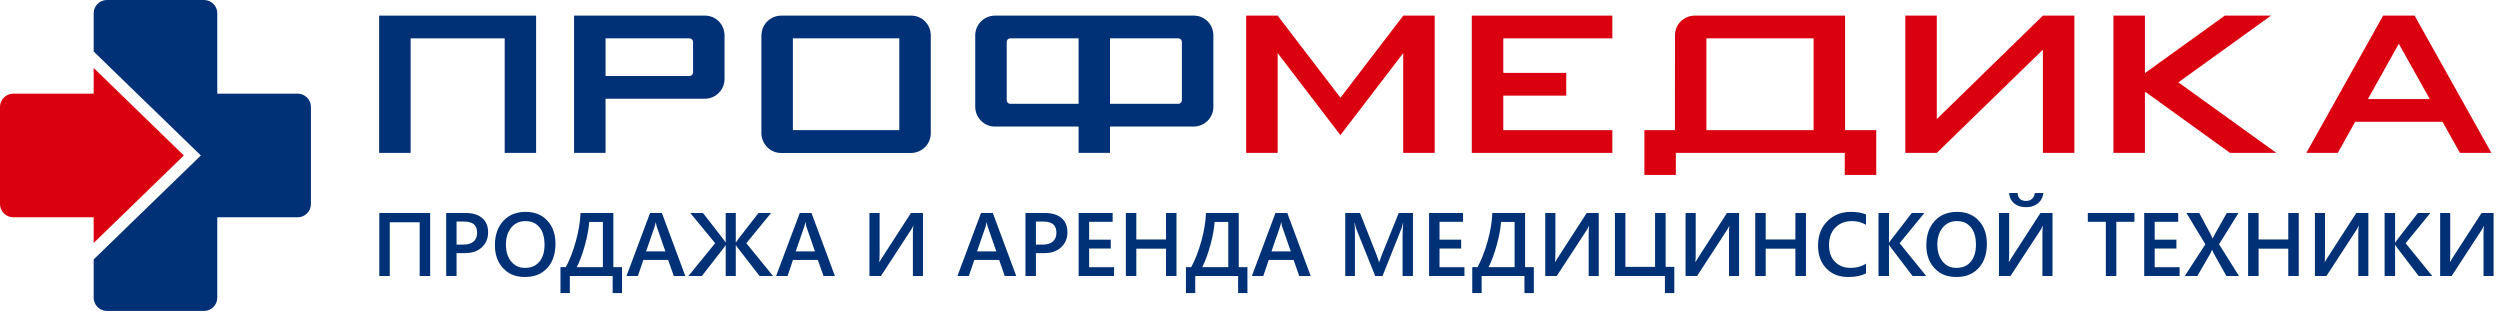 <svg width="320" height="40" viewBox="0 0 320 40" fill="none" xmlns="http://www.w3.org/2000/svg">
<path d="M48.53 2V19.57H52.56V4.91H64.6V19.57H68.62V2H48.53Z" fill="#003075"/>
<path d="M206.38 4.91V2H192.42H188.81H188.39V19.57H188.81H192.42H206.38V16.66H192.42V12.24H200.48V9.33H192.42V4.91H206.38Z" fill="#DA0010"/>
<path d="M119.13 4.36C119.05 3.04 117.97 2 116.64 2H114.26H102.34H100C98.67 2 97.55 3.04 97.48 4.36L97.46 4.5V17.08C97.49 18.44 98.6 19.58 99.96 19.58H102.34H114.26H116.6C117.97 19.58 119.11 18.48 119.14 17.12V4.5L119.13 4.36ZM115.11 6.46V15.11V16.66H114.26H102.42H101.49V15.11V6.46V4.91H102.34H114.18H115.11V6.46Z" fill="#003075"/>
<path d="M92.73 4.36C92.65 3.04 91.57 2 90.24 2H73.48V19.57H77.51V12.64H90.2C91.57 12.64 92.71 11.54 92.74 10.18V4.5L92.73 4.36ZM88.71 9.27C88.71 9.52 88.51 9.72 88.26 9.73H87.78H77.51V4.91H87.78H88.26C88.51 4.91 88.71 5.11 88.71 5.36V9.27Z" fill="#003075"/>
<path d="M236.17 16.66V2H216.93C215.56 2 214.42 3.09 214.4 4.45L214.39 16.66H210.48V22.39H214.51V19.57H236.13V22.39H240.16V16.66H236.17ZM218.42 16.66V15.11V6.46V4.91H219.35H232.14V16.66H218.42Z" fill="#DA0010"/>
<path d="M179.62 2L171.58 12.51L163.54 2H159.51V19.57H163.54V6.8L169.74 14.9L171.57 17.29L173.41 14.9L179.61 6.8V19.57H183.64V2H179.62Z" fill="#DA0010"/>
<path d="M261.49 2L247.91 15.24V2H243.88V19.57H247.91L261.49 6.36V19.57H265.52V2H261.49Z" fill="#DA0010"/>
<path d="M285.45 19.57H291.37L278.83 10.54L290.69 2H284.77L274.55 9.36V2H270.52V19.57H274.55V11.8H274.66L285.45 19.57Z" fill="#DA0010"/>
<path d="M314.87 19.57H318.9L309.07 2H305.04L295.21 19.57H299.24L301.46 15.59H312.64L314.87 19.57ZM303.09 12.68L307.05 5.6L311.01 12.68H303.09Z" fill="#DA0010"/>
<path d="M155.3 4.36C155.23 3.04 154.15 2 152.81 2H142.08H141.62H138.52H138.06H127.36C126.03 2 124.91 3.04 124.84 4.36L124.83 4.5V13.7C124.85 15.06 125.96 16.2 127.33 16.2H138.06V19.57H142.08V16.2H152.78C154.14 16.2 155.29 15.1 155.31 13.74V4.5L155.3 4.36ZM129.78 13.29H129.3C129.06 13.28 128.86 13.08 128.86 12.83V5.36C128.86 5.11 129.06 4.91 129.31 4.91H129.78H138.06V13.29H129.78ZM151.28 12.83C151.28 13.08 151.08 13.28 150.83 13.29H150.36H142.08V4.91H150.36H150.83C151.08 4.91 151.28 5.11 151.28 5.36V12.83Z" fill="#003075"/>
<path fill-rule="evenodd" clip-rule="evenodd" d="M261.21 25.65C261.397 25.383 261.51 25.067 261.55 24.7H260.46C260.42 24.993 260.317 25.227 260.15 25.4C260.137 25.42 260.12 25.437 260.1 25.45C260.04 25.503 259.98 25.547 259.92 25.58C259.76 25.673 259.57 25.72 259.35 25.72C259.017 25.72 258.757 25.637 258.57 25.47C258.383 25.303 258.277 25.047 258.25 24.7H257.17C257.19 25.073 257.293 25.393 257.48 25.66C257.567 25.8 257.677 25.923 257.81 26.03C257.85 26.063 257.89 26.093 257.93 26.12C258.303 26.387 258.773 26.52 259.34 26.52C259.847 26.52 260.287 26.403 260.66 26.17C260.727 26.13 260.79 26.083 260.85 26.03C260.99 25.917 261.11 25.79 261.21 25.65ZM65.12 34.93C65.7 35.283 66.39 35.46 67.19 35.46C68.017 35.46 68.727 35.277 69.32 34.91C69.58 34.75 69.82 34.553 70.04 34.32C70.107 34.24 70.173 34.16 70.24 34.08C70.813 33.34 71.1 32.377 71.1 31.19C71.1 30.21 70.873 29.38 70.42 28.7C70.313 28.54 70.193 28.39 70.06 28.25C69.827 27.99 69.567 27.777 69.28 27.61C68.72 27.283 68.067 27.12 67.32 27.12C66.433 27.12 65.68 27.323 65.06 27.73C64.827 27.883 64.613 28.067 64.42 28.28C64.327 28.38 64.24 28.487 64.16 28.6C63.62 29.327 63.35 30.257 63.35 31.39C63.35 32.343 63.567 33.153 64 33.82C64.12 34 64.253 34.17 64.4 34.33C64.62 34.57 64.86 34.77 65.12 34.93ZM236.58 35.46C237.487 35.46 238.243 35.303 238.85 34.99V33.75C238.797 33.783 238.74 33.817 238.68 33.85C238.16 34.143 237.557 34.29 236.87 34.29C236.297 34.29 235.8 34.163 235.38 33.91C235.193 33.797 235.023 33.66 234.87 33.5C234.783 33.413 234.703 33.32 234.63 33.22C234.283 32.727 234.11 32.113 234.11 31.38C234.11 30.627 234.287 29.993 234.64 29.48C234.72 29.36 234.813 29.247 234.92 29.14C235.093 28.96 235.28 28.81 235.48 28.69C235.927 28.43 236.45 28.3 237.05 28.3C237.463 28.3 237.857 28.363 238.23 28.49C238.443 28.563 238.65 28.66 238.85 28.78V27.45C238.337 27.23 237.69 27.12 236.91 27.12C236.143 27.12 235.463 27.277 234.87 27.59C234.517 27.777 234.193 28.017 233.9 28.31C233.687 28.53 233.5 28.763 233.34 29.01C232.92 29.69 232.71 30.5 232.71 31.44C232.71 32.38 232.923 33.177 233.35 33.83C233.47 34.017 233.607 34.19 233.76 34.35C233.967 34.563 234.19 34.747 234.43 34.9C235.03 35.273 235.747 35.46 236.58 35.46ZM248.34 34.93C248.92 35.283 249.613 35.46 250.42 35.46C251.24 35.46 251.947 35.277 252.54 34.91C252.8 34.75 253.04 34.553 253.26 34.32C253.333 34.24 253.4 34.16 253.46 34.08C254.033 33.34 254.32 32.377 254.32 31.19C254.32 30.21 254.093 29.38 253.64 28.7C253.533 28.54 253.413 28.39 253.28 28.25C253.047 27.99 252.787 27.777 252.5 27.61C251.947 27.283 251.297 27.12 250.55 27.12C249.657 27.12 248.9 27.323 248.28 27.73C248.047 27.883 247.833 28.067 247.64 28.28C247.547 28.38 247.46 28.487 247.38 28.6C246.84 29.327 246.57 30.257 246.57 31.39C246.57 32.343 246.787 33.153 247.22 33.82C247.34 34 247.473 34.17 247.62 34.33C247.84 34.57 248.08 34.77 248.34 34.93ZM53.72 35.33H55.06V27.26H48.55V35.33H49.89V28.45H53.72V35.33ZM58.44 35.33V32.4H59.52C60.313 32.4 60.963 32.21 61.47 31.83C61.543 31.777 61.613 31.717 61.68 31.65C61.887 31.457 62.053 31.243 62.18 31.01C62.38 30.637 62.48 30.21 62.48 29.73C62.48 29.163 62.347 28.69 62.08 28.31C61.98 28.157 61.857 28.02 61.71 27.9C61.203 27.473 60.487 27.26 59.56 27.26H57.11V35.33H58.44ZM78.42 37.51H79.62V34.19H78.51V27.26H74.31C74.263 28.4 74.063 29.603 73.71 30.87C73.363 32.137 72.937 33.243 72.43 34.19H71.74V37.51H72.94V35.33H78.42V37.51ZM86.25 35.33H87.72L84.72 27.26H83.21L80.19 35.33H81.65L82.35 33.27H85.52L86.25 35.33ZM97.23 35.33H98.95L95.53 31.13L98.7 27.26H97.09L94.42 30.7C94.327 30.82 94.257 30.927 94.21 31.02H94.18V27.26H92.89V31.02H92.87C92.81 30.913 92.737 30.807 92.65 30.7L89.98 27.26H88.36L91.54 31.13L88.12 35.33H89.84L92.68 31.67C92.753 31.577 92.817 31.483 92.87 31.39H92.89V35.33H94.18V31.39H94.21C94.25 31.477 94.31 31.57 94.39 31.67L97.23 35.33ZM105.41 35.33H106.87L103.87 27.26H102.37L99.34 35.33H100.81L101.5 33.27H104.68L105.41 35.33ZM116.85 35.33H118.14V27.26H116.6L112.86 33.05C112.74 33.23 112.64 33.393 112.56 33.54H112.54C112.573 33.36 112.59 32.977 112.59 32.39V27.26H111.29V35.33H112.76L116.63 29.39C116.73 29.25 116.81 29.097 116.87 28.93H116.91C116.87 29.13 116.85 29.47 116.85 29.95V35.33ZM128.61 35.33H130.08L127.08 27.26H125.57L122.55 35.33H124.01L124.71 33.27H127.89L128.61 35.33ZM132.6 35.33V32.4H133.67C134.463 32.4 135.113 32.21 135.62 31.83C135.693 31.777 135.763 31.717 135.83 31.65C136.037 31.457 136.203 31.243 136.33 31.01C136.53 30.637 136.63 30.21 136.63 29.73C136.63 29.163 136.5 28.69 136.24 28.31C136.133 28.157 136.01 28.02 135.87 27.9C135.357 27.473 134.637 27.26 133.71 27.26H131.26V35.33H132.6ZM138.07 35.33H142.6V34.2H139.41V31.81H142.18V30.68H139.41V28.39H142.42V27.26H138.07V35.33ZM149.25 35.33H150.59V27.26H149.25V30.65H145.45V27.26H144.11V35.33H145.45V31.83H149.25V35.33ZM158.48 37.51H159.67V34.19H158.56V27.26H154.37C154.323 28.4 154.123 29.603 153.77 30.87C153.417 32.137 152.987 33.243 152.48 34.19H151.8V37.51H152.99V35.33H158.48V37.51ZM166.3 35.33H167.77L164.77 27.26H163.26L160.24 35.33H161.7L162.4 33.27H165.58L166.3 35.33ZM179.53 35.33H180.86V27.26H179.04L176.88 32.61C176.793 32.817 176.68 33.133 176.54 33.56H176.51C176.463 33.353 176.36 33.043 176.2 32.63L174.08 27.26H172.19V35.33H173.43V30.12C173.43 29.387 173.413 28.857 173.38 28.53H173.41C173.483 28.89 173.553 29.16 173.62 29.34L176.03 35.33H176.96L179.37 29.29C179.43 29.137 179.503 28.883 179.59 28.53H179.61C179.557 29.15 179.53 29.673 179.53 30.1V35.33ZM182.92 35.33H187.45V34.2H184.26V31.81H187.03V30.68H184.26V28.39H187.27V27.26H182.92V35.33ZM195.13 37.51H196.33V34.19H195.21V27.26H191.02C190.973 28.4 190.773 29.603 190.42 30.87C190.067 32.137 189.637 33.243 189.13 34.19H188.45V37.51H189.65V35.33H195.13V37.51ZM203.35 35.33H204.64V27.26H203.1L199.36 33.05C199.24 33.23 199.143 33.393 199.07 33.54H199.04C199.073 33.36 199.09 32.977 199.09 32.39V27.26H197.79V35.33H199.26L203.14 29.39C203.233 29.25 203.31 29.097 203.37 28.93H203.41C203.37 29.13 203.35 29.47 203.35 29.95V35.33ZM213.11 37.51H214.31V34.16H213.2V27.26H211.85V34.16H208.05V27.26H206.71V35.33H213.11V37.51ZM221.31 35.33H222.6V27.26H221.05L217.32 33.05C217.2 33.23 217.1 33.393 217.02 33.54H217C217.033 33.36 217.05 32.977 217.05 32.39V27.26H215.75V35.33H217.22L221.09 29.39C221.183 29.25 221.263 29.097 221.33 28.93H221.36C221.327 29.13 221.31 29.47 221.31 29.95V35.33ZM229.81 35.33H231.16V27.26H229.81V30.65H226.01V27.26H224.67V35.33H226.01V31.83H229.81V35.33ZM244.81 35.33H246.56L243.15 31.13L246.32 27.26H244.71L242 30.77C241.92 30.877 241.857 30.97 241.81 31.05H241.79V27.26H240.45V35.33H241.79V31.35H241.81C241.837 31.403 241.9 31.5 242 31.64L244.81 35.33ZM261.43 35.33H262.72V27.26H261.18L257.44 33.05C257.32 33.23 257.22 33.393 257.14 33.54H257.12C257.153 33.36 257.17 32.977 257.17 32.39V27.26H255.87V35.33H257.34L261.22 29.39C261.313 29.25 261.39 29.097 261.45 28.93H261.49C261.45 29.13 261.43 29.47 261.43 29.95V35.33ZM270.89 28.39H273.21V27.26H267.24V28.39H269.55V35.33H270.89V28.39ZM274.46 35.33H278.99V34.2H275.8V31.81H278.58V30.68H275.8V28.39H278.81V27.26H274.46V35.33ZM284.98 35.33H286.59L284.04 31.26L286.53 27.26H285.03L283.51 29.96C283.43 30.1 283.337 30.287 283.23 30.52H283.21C283.137 30.34 283.053 30.16 282.96 29.98L281.5 27.26H279.86L282.29 31.27L279.65 35.33H281.26L282.97 32.37C283.05 32.197 283.107 32.067 283.14 31.98H283.16C283.22 32.147 283.273 32.277 283.32 32.37L284.98 35.33ZM292.9 35.33H294.24V27.26H292.9V30.65H289.1V27.26H287.76V35.33H289.1V31.83H292.9V35.33ZM301.86 35.33H303.15V27.26H301.61L297.87 33.05C297.75 33.23 297.653 33.393 297.58 33.54H297.56C297.587 33.36 297.6 32.977 297.6 32.39V27.26H296.31V35.33H297.78L301.65 29.39C301.743 29.25 301.82 29.097 301.88 28.93H301.92C301.88 29.13 301.86 29.47 301.86 29.95V35.33ZM309.59 35.33H311.33L307.92 31.13L311.09 27.26H309.49L306.78 30.77C306.7 30.877 306.637 30.97 306.59 31.05H306.57V27.26H305.23V35.33H306.57V31.35H306.59C306.61 31.403 306.673 31.5 306.78 31.64L309.59 35.33ZM317.89 35.33H319.18V27.26H317.64L313.9 33.05C313.78 33.23 313.683 33.393 313.61 33.54H313.59C313.617 33.36 313.63 32.977 313.63 32.39V27.26H312.34V35.33H313.81L317.68 29.39C317.773 29.25 317.853 29.097 317.92 28.93H317.95C317.91 29.13 317.89 29.47 317.89 29.95V35.33ZM66.19 28.53C66.503 28.377 66.86 28.3 67.26 28.3C67.753 28.3 68.18 28.41 68.54 28.63C68.727 28.75 68.897 28.903 69.05 29.09C69.483 29.61 69.7 30.353 69.7 31.32C69.7 32.26 69.477 32.99 69.03 33.51C68.883 33.683 68.717 33.83 68.53 33.95C68.157 34.177 67.713 34.29 67.2 34.29C66.807 34.29 66.457 34.213 66.15 34.06C65.883 33.92 65.643 33.723 65.43 33.47C65.417 33.45 65.4 33.43 65.38 33.41C64.967 32.87 64.76 32.167 64.76 31.3C64.76 30.46 64.96 29.773 65.36 29.24C65.393 29.2 65.423 29.16 65.45 29.12C65.663 28.867 65.91 28.67 66.19 28.53ZM249.41 28.53C249.723 28.377 250.08 28.3 250.48 28.3C250.973 28.3 251.4 28.41 251.76 28.63C251.947 28.75 252.117 28.903 252.27 29.09C252.703 29.61 252.92 30.353 252.92 31.32C252.92 32.26 252.697 32.99 252.25 33.51C252.103 33.683 251.937 33.83 251.75 33.95C251.377 34.177 250.933 34.29 250.42 34.29C250.033 34.29 249.683 34.213 249.37 34.06C249.103 33.92 248.863 33.723 248.65 33.47C248.637 33.45 248.623 33.43 248.61 33.41C248.19 32.87 247.98 32.167 247.98 31.3C247.98 30.46 248.18 29.773 248.58 29.24C248.613 29.2 248.643 29.16 248.67 29.12C248.89 28.867 249.137 28.67 249.41 28.53ZM58.44 31.31V28.36H59.42C60.053 28.36 60.503 28.517 60.77 28.83C60.97 29.063 61.07 29.38 61.07 29.78C61.07 30.153 60.983 30.46 60.81 30.7C60.757 30.78 60.693 30.85 60.62 30.91C60.32 31.177 59.883 31.31 59.31 31.31H58.44ZM132.6 31.31V28.36H133.57C134.203 28.36 134.653 28.517 134.92 28.83C135.12 29.063 135.22 29.38 135.22 29.78C135.22 30.153 135.133 30.46 134.96 30.7C134.907 30.78 134.843 30.85 134.77 30.91C134.47 31.177 134.033 31.31 133.46 31.31H132.6ZM77.17 28.41V34.19H73.83C74.217 33.437 74.563 32.497 74.87 31.37C75.183 30.237 75.367 29.25 75.42 28.41H77.17ZM157.22 28.41V34.19H153.89C154.27 33.437 154.617 32.497 154.93 31.37C155.237 30.237 155.417 29.25 155.47 28.41H157.22ZM193.87 28.41V34.19H190.54C190.92 33.437 191.267 32.497 191.58 31.37C191.893 30.237 192.077 29.25 192.13 28.41H193.87ZM84.05 28.96L85.17 32.18H82.7L83.81 28.96C83.85 28.84 83.887 28.67 83.92 28.45H83.94C83.98 28.683 84.017 28.853 84.05 28.96ZM103.2 28.96L104.32 32.18H101.85L102.96 28.96C103 28.84 103.037 28.67 103.07 28.45H103.1C103.133 28.683 103.167 28.853 103.2 28.96ZM126.41 28.96L127.53 32.18H125.06L126.17 28.96C126.21 28.84 126.247 28.67 126.28 28.45H126.3C126.34 28.683 126.377 28.853 126.41 28.96ZM164.1 28.96L165.22 32.18H162.75L163.86 28.96C163.9 28.84 163.937 28.67 163.97 28.45H163.99C164.03 28.683 164.067 28.853 164.1 28.96Z" fill="#003075"/>
<path d="M38.11 11.99H27.81V1.69C27.81 0.76 27.05 0 26.11 0H13.69C12.75 0 11.99 0.76 11.99 1.69V6.59L15.51 10.01L17.55 11.99L18.49 12.9L25.71 19.9L18.49 26.9L17.55 27.81L15.51 29.79L11.99 33.21V38.11C11.99 39.04 12.75 39.8 13.69 39.8H26.11C27.05 39.8 27.81 39.04 27.81 38.11V27.81H38.11C39.04 27.81 39.8 27.05 39.8 26.11V13.69C39.8 12.75 39.04 11.99 38.11 11.99Z" fill="#003075"/>
<path d="M17.76 14.3L15.38 11.99L11.99 8.7V11.99H1.69C0.76 11.99 0 12.75 0 13.69V26.11C0 27.05 0.76 27.81 1.69 27.81H11.99V31.1L15.38 27.81L17.76 25.5L23.53 19.9L17.76 14.3Z" fill="#DA0010"/>
</svg>
